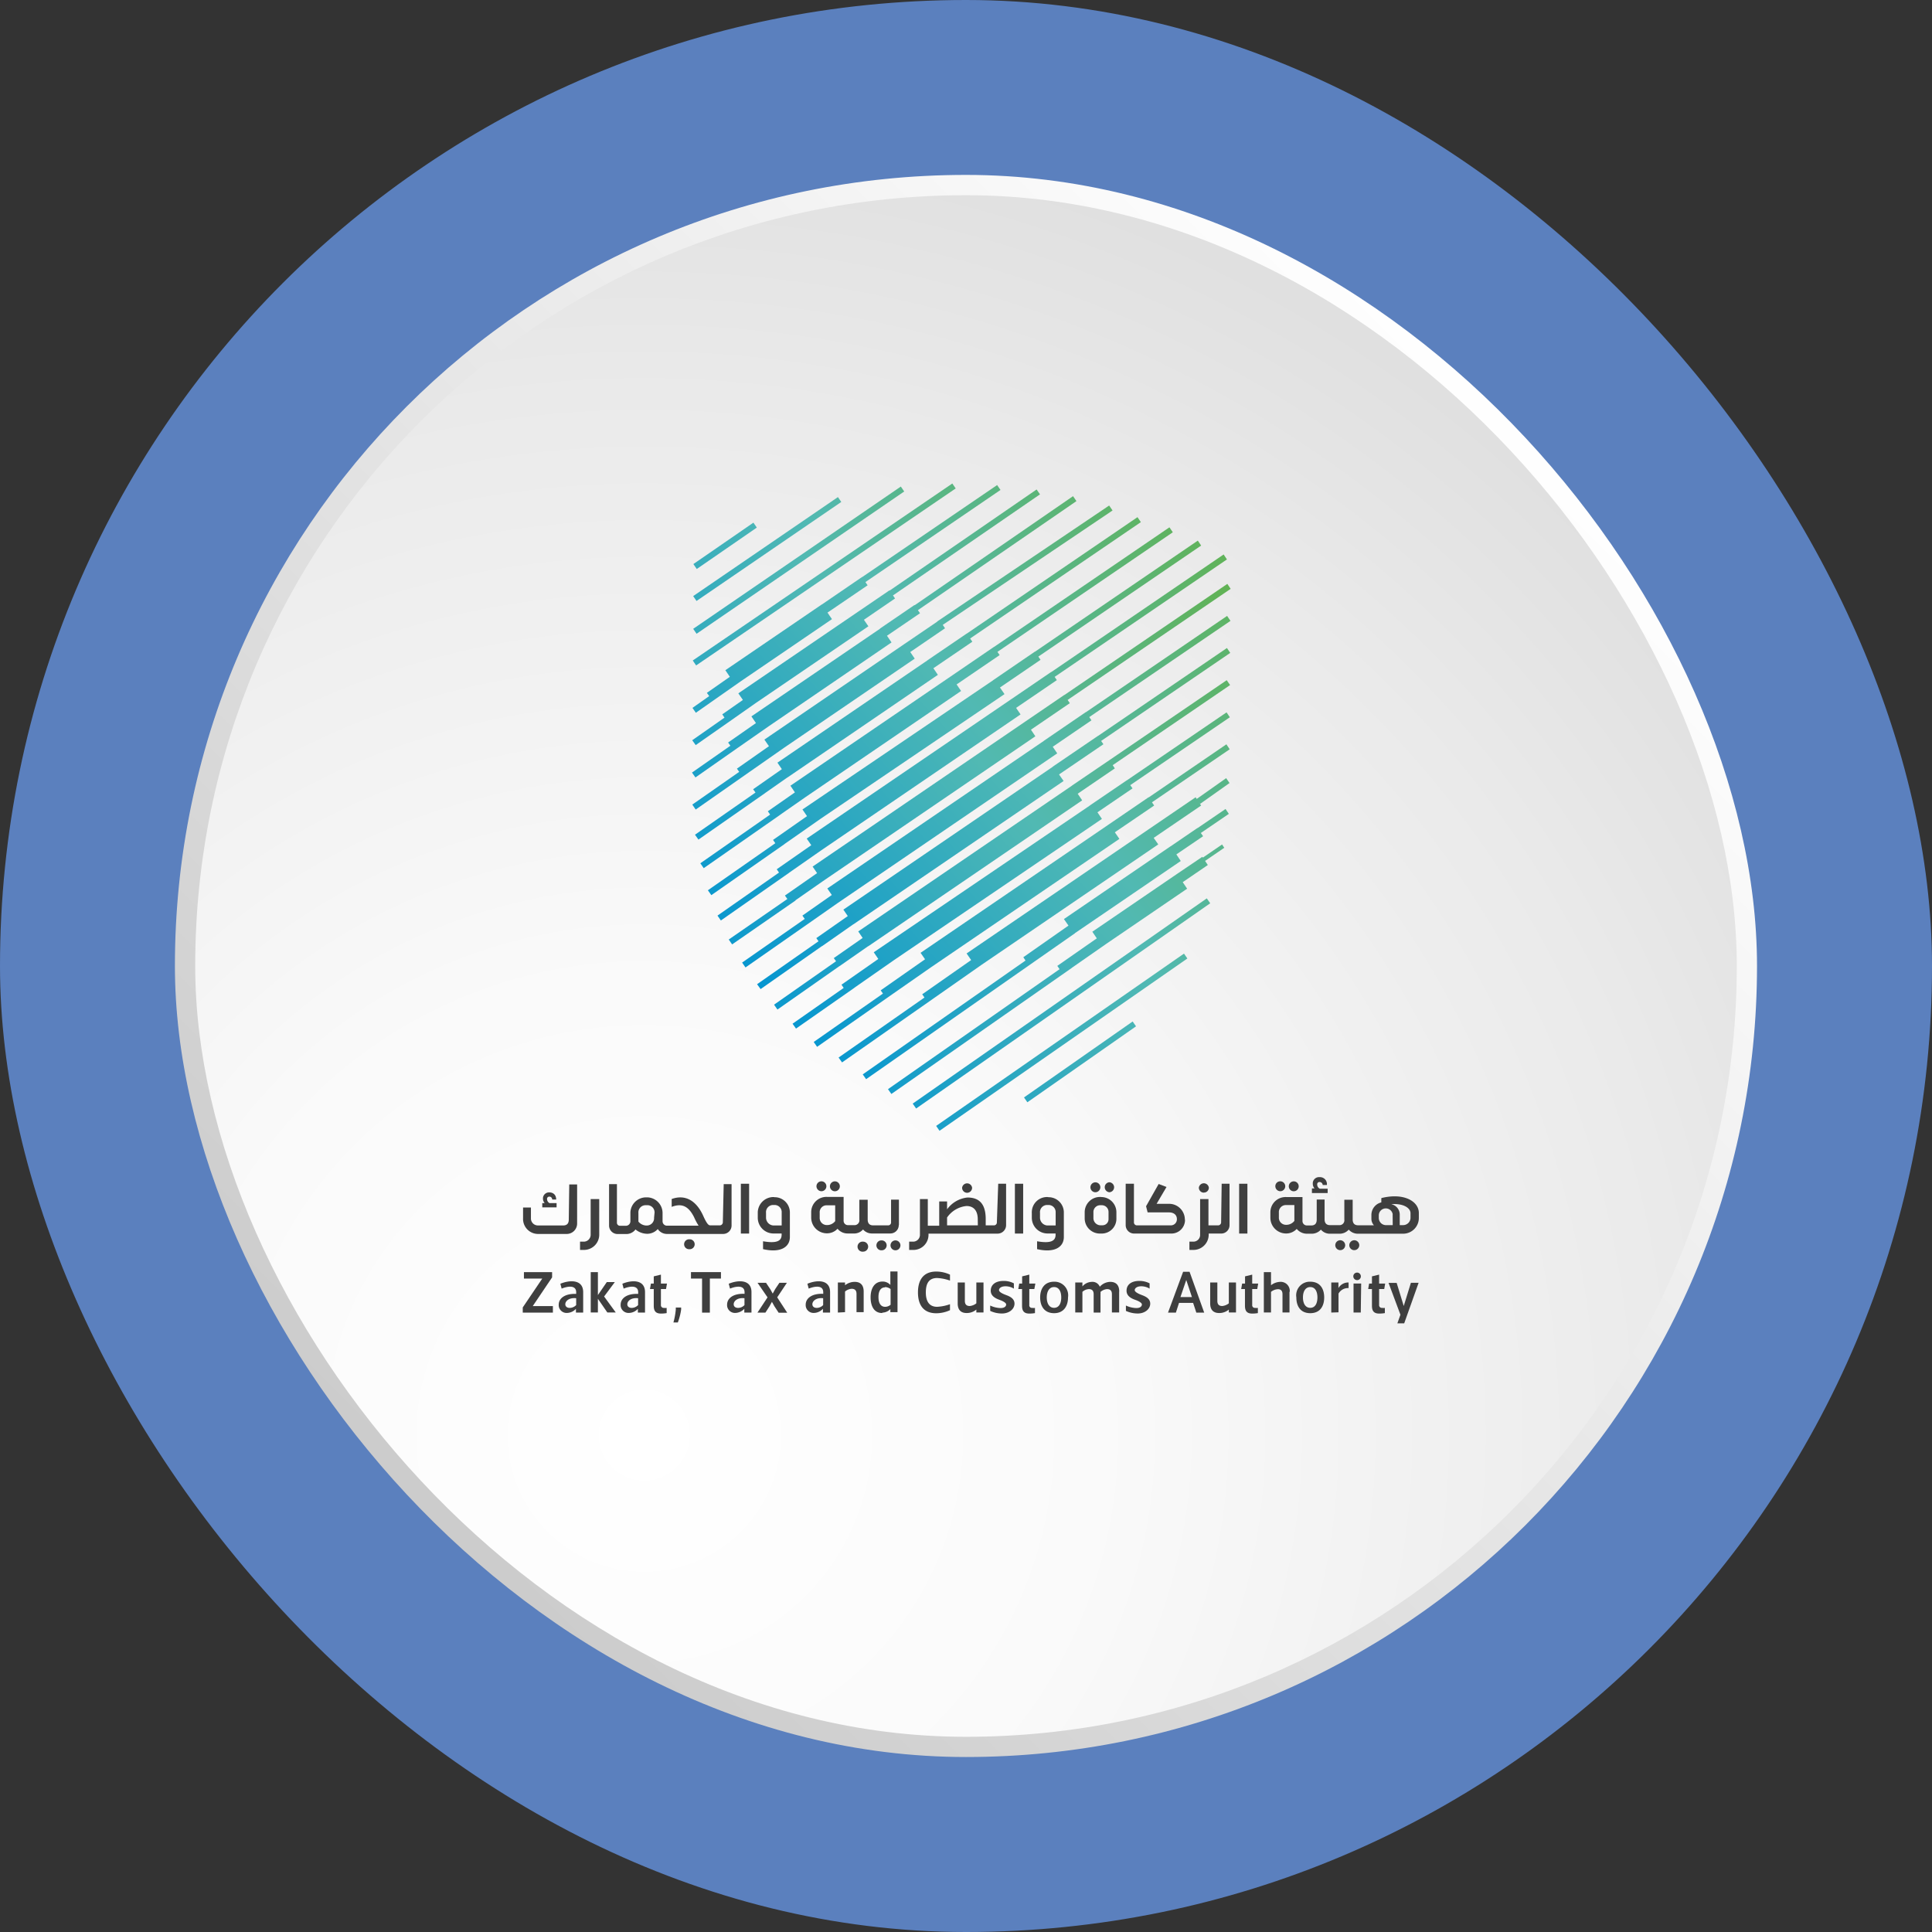 <svg xmlns="http://www.w3.org/2000/svg" xmlns:xlink="http://www.w3.org/1999/xlink" viewBox="0 0 245.55 245.55"><rect x="0" y="0" width="245.55" height="245.55" fill="#333333" stroke="none"/><defs><style>.cls-1{fill:none;}.cls-2{fill:#5b80be;}.cls-3{fill:url(#çÓ_È_Ó·_ÁÂ_ËÂÌÚ_11);}.cls-4{fill:url(#çÓ_È_Ó·_ÁÂ_ËÂÌÚ_12);}.cls-5{fill:#3f3f3f;}.cls-6{clip-path:url(#clip-path);}.cls-7{fill:url(#linear-gradient);}.cls-8{clip-path:url(#clip-path-2);}.cls-9{fill:url(#linear-gradient-2);}.cls-10{clip-path:url(#clip-path-3);}.cls-11{fill:url(#linear-gradient-3);}.cls-12{clip-path:url(#clip-path-4);}.cls-13{fill:url(#linear-gradient-4);}.cls-14{clip-path:url(#clip-path-5);}.cls-15{fill:url(#linear-gradient-5);}.cls-16{clip-path:url(#clip-path-6);}.cls-17{fill:url(#linear-gradient-6);}.cls-18{clip-path:url(#clip-path-7);}.cls-19{fill:url(#linear-gradient-7);}.cls-20{clip-path:url(#clip-path-8);}.cls-21{fill:url(#linear-gradient-8);}.cls-22{clip-path:url(#clip-path-9);}.cls-23{fill:url(#linear-gradient-9);}.cls-24{clip-path:url(#clip-path-10);}.cls-25{fill:url(#linear-gradient-10);}.cls-26{clip-path:url(#clip-path-11);}.cls-27{fill:url(#linear-gradient-11);}.cls-28{clip-path:url(#clip-path-12);}.cls-29{fill:url(#linear-gradient-12);}.cls-30{clip-path:url(#clip-path-13);}.cls-31{fill:url(#linear-gradient-13);}.cls-32{clip-path:url(#clip-path-14);}.cls-33{fill:url(#linear-gradient-14);}.cls-34{clip-path:url(#clip-path-15);}.cls-35{fill:url(#linear-gradient-15);}.cls-36{clip-path:url(#clip-path-16);}.cls-37{fill:url(#linear-gradient-16);}.cls-38{clip-path:url(#clip-path-17);}.cls-39{fill:url(#linear-gradient-17);}.cls-40{clip-path:url(#clip-path-18);}.cls-41{fill:url(#linear-gradient-18);}.cls-42{clip-path:url(#clip-path-19);}.cls-43{fill:url(#linear-gradient-19);}.cls-44{clip-path:url(#clip-path-20);}.cls-45{fill:url(#linear-gradient-20);}.cls-46{clip-path:url(#clip-path-21);}.cls-47{fill:url(#linear-gradient-21);}.cls-48{clip-path:url(#clip-path-22);}.cls-49{fill:url(#linear-gradient-22);}.cls-50{clip-path:url(#clip-path-23);}.cls-51{fill:url(#linear-gradient-23);}.cls-52{clip-path:url(#clip-path-24);}.cls-53{fill:url(#linear-gradient-24);}</style><linearGradient id="çÓ_È_Ó·_ÁÂ_ËÂÌÚ_11" x1="51.68" y1="193.87" x2="193.87" y2="51.68" gradientUnits="userSpaceOnUse"><stop offset="0" stop-color="#cbcbcb"/><stop offset="1" stop-color="#fff"/></linearGradient><radialGradient id="çÓ_È_Ó·_ÁÂ_ËÂÌÚ_12" cx="81.88" cy="182.39" r="186.82" gradientUnits="userSpaceOnUse"><stop offset="0" stop-color="#fff"/><stop offset="0.31" stop-color="#fafafa"/><stop offset="0.71" stop-color="#eaeaea"/><stop offset="1" stop-color="#dadada"/></radialGradient><clipPath id="clip-path"><rect class="cls-1" x="84.79" y="72.64" width="39.93" height="0.76" transform="translate(-22.93 71.7) rotate(-34.29)"/></clipPath><linearGradient id="linear-gradient" x1="-815.28" y1="-3517.33" x2="-814.39" y2="-3517.33" gradientTransform="matrix(-99.35, 0, 0, 99.35, -80853.57, 349522.6)" gradientUnits="userSpaceOnUse"><stop offset="0" stop-color="#62b24f"/><stop offset="0.46" stop-color="#51b9b3"/><stop offset="1" stop-color="#0093d2"/></linearGradient><clipPath id="clip-path-2"><rect class="cls-1" x="85.52" y="70.81" width="31.99" height="0.76" transform="translate(-22.47 69.85) rotate(-34.42)"/></clipPath><linearGradient id="linear-gradient-2" x1="-815.28" y1="-3517.32" x2="-814.39" y2="-3517.32" gradientTransform="matrix(-99.35, 0, 0, 99.35, -80855.42, 349520.34)" xlink:href="#linear-gradient"/><clipPath id="clip-path-3"><rect class="cls-1" x="86.37" y="69.42" width="22.29" height="0.75" transform="translate(-22.38 67.22) rotate(-34.37)"/></clipPath><linearGradient id="linear-gradient-3" x1="-815.28" y1="-3517.32" x2="-814.38" y2="-3517.32" gradientTransform="matrix(-99.35, 0, 0, 99.35, -80853.11, 349500.65)" xlink:href="#linear-gradient"/><clipPath id="clip-path-4"><rect class="cls-1" x="87.52" y="68.99" width="9.27" height="0.76" transform="translate(-23.09 64.58) rotate(-34.59)"/></clipPath><linearGradient id="linear-gradient-4" x1="-815.28" y1="-3517.31" x2="-814.38" y2="-3517.31" gradientTransform="matrix(-99.35, 0, 0, 99.35, -80854.74, 349499.8)" xlink:href="#linear-gradient"/><clipPath id="clip-path-5"><polygon class="cls-1" points="138.01 90.52 138 90.51 132.66 94.16 132.66 94.17 105.15 112.92 105.72 113.75 101.98 116.37 102.28 116.79 94.32 122.34 94.75 122.96 103.53 116.83 106.43 114.8 134.37 95.75 133.8 94.91 138.72 91.55 138.44 91.14 156.39 78.91 155.96 78.28 138.01 90.52"/></clipPath><linearGradient id="linear-gradient-5" x1="-815.28" y1="-3517.37" x2="-814.38" y2="-3517.37" gradientTransform="matrix(-99.35, 0, 0, 99.35, -80825.61, 349536.56)" xlink:href="#linear-gradient"/><clipPath id="clip-path-6"><polygon class="cls-1" points="139.53 93.55 139.53 93.54 133.8 97.44 133.81 97.45 107.19 115.61 107.75 116.43 103.75 119.23 104.03 119.63 96.22 125.09 96.67 125.71 104.46 120.25 104.47 120.26 108.46 117.47 108.46 117.48 135.18 99.26 134.6 98.43 140.24 94.59 139.95 94.17 156.36 82.98 155.94 82.36 139.53 93.55"/></clipPath><linearGradient id="linear-gradient-6" x1="-815.28" y1="-3517.38" x2="-814.39" y2="-3517.38" gradientTransform="matrix(-99.36, 0, 0, 99.36, -80831.1, 349574.08)" xlink:href="#linear-gradient"/><clipPath id="clip-path-7"><polygon class="cls-1" points="140.99 96.62 140.99 96.62 136.25 99.84 136.25 99.85 109.08 118.38 109.64 119.21 105.97 121.77 106.26 122.17 98.38 127.69 98.81 128.31 106.69 122.79 106.69 122.8 110.35 120.25 110.36 120.26 137.54 101.72 136.97 100.88 141.69 97.66 141.42 97.25 156.34 87.07 155.91 86.45 140.99 96.62"/></clipPath><linearGradient id="linear-gradient-7" x1="-815.28" y1="-3517.38" x2="-814.39" y2="-3517.38" gradientTransform="matrix(-99.35, 0, 0, 99.35, -80825.18, 349561.86)" xlink:href="#linear-gradient"/><clipPath id="clip-path-8"><polygon class="cls-1" points="143.23 99.17 143.23 99.16 138.53 102.36 138.53 102.37 111.05 121.03 111.63 121.88 106.95 125.15 107.23 125.56 100.73 130.11 101.17 130.73 108.6 125.54 108.6 125.53 113.59 122.05 140.05 104.08 139.48 103.24 143.94 100.2 143.65 99.79 156.31 91.16 155.89 90.54 143.23 99.17"/></clipPath><linearGradient id="linear-gradient-8" x1="-815.28" y1="-3517.38" x2="-814.38" y2="-3517.38" gradientTransform="matrix(-99.35, 0, 0, 99.35, -80818.34, 349547.69)" xlink:href="#linear-gradient"/><clipPath id="clip-path-9"><polygon class="cls-1" points="145.99 101.35 145.98 101.33 140.84 104.84 140.84 104.84 117 121.1 117.57 121.92 111.93 125.87 112.22 126.28 103.42 132.43 103.85 133.05 113.43 126.35 118.28 122.97 118.28 122.97 142.27 106.62 141.69 105.78 146.69 102.38 146.41 101.97 156.29 95.23 155.87 94.6 145.99 101.35"/></clipPath><linearGradient id="linear-gradient-9" x1="-815.28" y1="-3517.38" x2="-814.38" y2="-3517.38" gradientTransform="matrix(-99.35, 0, 0, 99.35, -80815.9, 349551.28)" xlink:href="#linear-gradient"/><clipPath id="clip-path-10"><polygon class="cls-1" points="152.1 101.54 151.96 101.33 145.93 105.44 122.85 121.18 123.43 122.02 117.21 126.37 117.5 126.78 106.58 134.41 107.02 135.03 118.7 126.86 124.7 122.66 147.21 107.32 146.63 106.49 152.66 102.38 152.31 101.86 152.53 102.17 156.27 99.52 155.84 98.9 152.1 101.54"/></clipPath><linearGradient id="linear-gradient-10" x1="-815.28" y1="-3517.39" x2="-814.38" y2="-3517.39" gradientTransform="matrix(-99.35, 0, 0, 99.35, -80813.36, 349554.84)" xlink:href="#linear-gradient"/><clipPath id="clip-path-11"><polygon class="cls-1" points="152.2 105.25 152.2 105.23 148.8 107.55 148.79 107.55 135.22 116.81 135.8 117.64 130.06 121.66 130.34 122.08 109.65 136.55 110.08 137.16 131.59 122.13 136.63 118.61 136.62 118.6 150.07 109.43 149.51 108.59 152.91 106.28 152.62 105.87 156.18 103.44 155.76 102.82 152.2 105.25"/></clipPath><linearGradient id="linear-gradient-11" x1="-815.28" y1="-3517.39" x2="-814.38" y2="-3517.39" gradientTransform="matrix(-99.35, 0, 0, 99.35, -80810.98, 349558.26)" xlink:href="#linear-gradient"/><clipPath id="clip-path-12"><polygon class="cls-1" points="152.88 109 152.81 108.9 149.6 111.07 149.6 111.07 138.83 118.42 139.4 119.26 134.38 122.76 134.67 123.18 112.86 138.43 113.29 139.04 136.22 123.02 136.22 123.01 140.63 119.94 150.88 112.95 150.32 112.12 153.51 109.94 153.16 109.42 155.6 107.75 155.32 107.33 152.88 109"/></clipPath><linearGradient id="linear-gradient-12" x1="-815.28" y1="-3517.4" x2="-814.38" y2="-3517.4" gradientTransform="matrix(-99.35, 0, 0, 99.35, -80812.19, 349577.68)" xlink:href="#linear-gradient"/><clipPath id="clip-path-13"><polygon class="cls-1" points="109.57 73.35 109.56 73.34 104.47 76.82 104.47 76.81 92.19 85.18 92.76 86.02 89.84 88.06 90.14 88.47 88.01 89.97 88.44 90.59 91.08 88.74 94.15 86.59 105.74 78.69 105.17 77.86 110.27 74.39 109.99 73.98 127.16 62.27 126.73 61.65 109.57 73.35"/></clipPath><linearGradient id="linear-gradient-13" x1="-815.28" y1="-3517.33" x2="-814.38" y2="-3517.33" gradientTransform="matrix(-99.35, 0, 0, 99.35, -80846.48, 349508.33)" xlink:href="#linear-gradient"/><clipPath id="clip-path-14"><polygon class="cls-1" points="113.07 75.06 113.05 75.03 109.1 77.72 93.84 88.12 94.42 88.96 91.8 90.79 92.08 91.21 87.98 94.08 88.42 94.7 93.01 91.49 93.01 91.49 96.03 89.37 110.37 79.6 109.8 78.77 113.76 76.06 113.49 75.68 132.18 62.83 131.75 62.21 113.07 75.06"/></clipPath><linearGradient id="linear-gradient-14" x1="-815.28" y1="-3517.34" x2="-814.38" y2="-3517.34" gradientTransform="matrix(-99.35, 0, 0, 99.35, -80844.22, 349511.14)" xlink:href="#linear-gradient"/><clipPath id="clip-path-15"><polygon class="cls-1" points="116.24 76.93 116.22 76.9 111.84 79.89 111.86 79.9 95.5 91.05 96.08 91.9 92.54 94.37 92.83 94.78 87.95 98.19 88.39 98.81 93.69 95.1 97.71 92.3 113.31 81.65 112.73 80.8 116.93 77.94 116.66 77.55 136.81 63.69 136.38 63.06 116.24 76.93"/></clipPath><linearGradient id="linear-gradient-15" x1="-815.28" y1="-3517.34" x2="-814.38" y2="-3517.34" gradientTransform="matrix(-99.35, 0, 0, 99.35, -80842.03, 349514.02)" xlink:href="#linear-gradient"/><clipPath id="clip-path-16"><polygon class="cls-1" points="119.11 78.99 119.12 79.01 114.96 81.84 97.15 94 97.73 94.84 93.66 97.69 93.95 98.1 87.99 102.26 88.42 102.89 95.3 98.08 99.68 95.02 116.26 83.71 115.69 82.87 120.11 79.85 119.82 79.42 141.4 64.88 140.97 64.25 119.11 78.99"/></clipPath><linearGradient id="linear-gradient-16" x1="-815.28" y1="-3517.35" x2="-814.38" y2="-3517.35" gradientTransform="matrix(-99.35, 0, 0, 99.35, -80839.62, 349517.06)" xlink:href="#linear-gradient"/><clipPath id="clip-path-17"><polygon class="cls-1" points="122.87 80.53 122.87 80.52 117.89 83.91 117.89 83.92 98.81 96.93 99.37 97.76 95.72 100.31 96.02 100.73 88.33 106.09 88.77 106.71 97.27 100.78 97.26 100.78 100.09 98.8 100.09 98.81 119.2 85.77 118.63 84.93 123.58 81.56 123.3 81.15 145 66.36 144.57 65.73 122.87 80.53"/></clipPath><linearGradient id="linear-gradient-17" x1="-815.28" y1="-3517.35" x2="-814.38" y2="-3517.35" gradientTransform="matrix(-99.35, 0, 0, 99.35, -80837.54, 349520.11)" xlink:href="#linear-gradient"/><clipPath id="clip-path-18"><polygon class="cls-1" points="126.34 82.22 126.34 82.21 120.54 86.17 120.54 86.17 100.46 99.86 101.03 100.71 97.59 103.11 97.88 103.53 89.01 109.72 89.44 110.34 99.17 103.55 99.16 103.55 102.39 101.3 122.15 87.82 121.58 86.99 127.05 83.26 126.77 82.85 149.06 67.65 148.63 67.02 126.34 82.22"/></clipPath><linearGradient id="linear-gradient-18" x1="-815.28" y1="-3517.35" x2="-814.38" y2="-3517.35" gradientTransform="matrix(-99.35, 0, 0, 99.35, -80835.26, 349523)" xlink:href="#linear-gradient"/><clipPath id="clip-path-19"><polygon class="cls-1" points="131.54 82.83 131.53 82.82 126.22 86.45 126.22 86.46 101.99 102.88 102.57 103.73 98.25 106.75 98.54 107.17 89.97 113.15 90.41 113.77 99.71 107.28 99.71 107.27 104.33 104.04 127.67 88.22 127.09 87.38 132.25 83.86 131.97 83.45 152.66 69.34 152.24 68.71 131.54 82.83"/></clipPath><linearGradient id="linear-gradient-19" x1="-815.28" y1="-3517.36" x2="-814.38" y2="-3517.36" gradientTransform="matrix(-99.35, 0, 0, 99.35, -80832.9, 349525.99)" xlink:href="#linear-gradient"/><clipPath id="clip-path-20"><polygon class="cls-1" points="133.62 85.41 133.61 85.4 128.43 88.93 128.43 88.93 102.53 106.58 103.11 107.42 98.72 110.48 99.01 110.9 91.19 116.37 91.62 116.99 100.29 110.93 100.28 110.93 104.38 108.07 129.71 90.8 129.14 89.97 134.32 86.44 134.04 86.03 155.94 71.1 155.52 70.47 133.62 85.41"/></clipPath><linearGradient id="linear-gradient-20" x1="-815.28" y1="-3517.36" x2="-814.38" y2="-3517.36" gradientTransform="matrix(-99.35, 0, 0, 99.35, -80830.69, 349528.88)" xlink:href="#linear-gradient"/><clipPath id="clip-path-21"><polygon class="cls-1" points="135.27 88.34 135.26 88.33 130.32 91.7 103.28 110.14 103.85 110.97 99.76 113.82 100.07 114.26 92.62 119.41 93.05 120.03 101.11 114.45 101.09 114.43 104.56 112.01 104.56 112.01 131.59 93.58 131.03 92.74 135.97 89.37 135.69 88.96 156.41 74.84 155.99 74.21 135.27 88.34"/></clipPath><linearGradient id="linear-gradient-21" x1="-815.28" y1="-3517.37" x2="-814.39" y2="-3517.37" gradientTransform="matrix(-99.35, 0, 0, 99.35, -80832.6, 349550.43)" xlink:href="#linear-gradient"/><clipPath id="clip-path-22"><rect class="cls-1" x="112.12" y="127.15" width="45.58" height="0.76" transform="translate(-48.71 100.16) rotate(-34.91)"/></clipPath><linearGradient id="linear-gradient-22" x1="-815.21" y1="-3517.38" x2="-814.32" y2="-3517.38" gradientTransform="matrix(-99.21, 0, 0, 99.21, -80689.63, 349092.89)" xlink:href="#linear-gradient"/><clipPath id="clip-path-23"><polygon class="cls-1" points="118.98 143.1 119.41 143.72 150.91 121.82 150.48 121.2 118.98 143.1"/></clipPath><linearGradient id="linear-gradient-23" x1="-815.31" y1="-3517.32" x2="-814.42" y2="-3517.32" gradientTransform="matrix(-99.21, 0, 0, 99.21, -80697.02, 349091.39)" xlink:href="#linear-gradient"/><clipPath id="clip-path-24"><rect class="cls-1" x="128.84" y="134.59" width="16.85" height="0.75" transform="translate(-52.56 102.97) rotate(-34.95)"/></clipPath><linearGradient id="linear-gradient-24" x1="-815.31" y1="-3517.32" x2="-814.42" y2="-3517.32" gradientTransform="matrix(-99.21, 0, 0, 99.21, -80695.37, 349094.25)" xlink:href="#linear-gradient"/></defs><g id="Layer_2" data-name="Layer 2"><g id="Layer_1-2" data-name="Layer 1"><rect class="cls-2" width="245.55" height="245.55" rx="122.77"/><rect class="cls-3" x="22.23" y="22.23" width="201.08" height="201.08" rx="100.54"/><rect class="cls-4" x="24.81" y="24.81" width="195.93" height="195.93" rx="97.96"/><path class="cls-5" d="M70.74,152.91h-.9a.59.59,0,0,1-.31-.5.28.28,0,0,1,.24-.32h.06c.19,0,.33.13.36.37h.5c0-.6-.38-.91-.87-.91a.77.77,0,0,0-.81.7v.1a.82.82,0,0,0,.22.56h-.31v.54h1.82Z"/><path class="cls-5" d="M72.29,155c0,.41-.16.75-.7.75H68.4a.89.89,0,0,1-.92-.83v-1.45h-1v1.36a1.91,1.91,0,0,0,1.85,2H72a1.32,1.32,0,0,0,1.35-1.29v-5h-1Z"/><path class="cls-5" d="M75.07,156.89a.88.88,0,0,1-.84.92h-.51v1.05h.44a1.94,1.94,0,0,0,2-1.88V152.4H75.07Z"/><path class="cls-5" d="M87.62,157.51a.63.63,0,0,0-.08,1.26h.08a.63.63,0,0,0,.08-1.26h-.08"/><path class="cls-5" d="M91.87,155.33a.4.4,0,0,1-.36.41H90.29c-.19,0-.4-.06-.92-1.23-.91-2-2.35-2.72-4-2.12v1c1.37-.53,2.18,0,2.84,1.3a7.59,7.59,0,0,0,.58,1.09h-4a.56.56,0,0,1-.58-.54v-1.06a2,2,0,0,0-1.91-2h-.18a2,2,0,0,0-2,1.91v1.11a.57.57,0,0,1-.53.59h-.8a.38.38,0,0,1-.38-.38v-4.91h-1v5.25a1.08,1.08,0,0,0,1.06,1.09h1.11a1.45,1.45,0,0,0,1.19-.58,2.37,2.37,0,0,0,1.52.55,1.81,1.81,0,0,0,1.31-.6,1.41,1.41,0,0,0,1.22.62h7.07a1.07,1.07,0,0,0,1.09-1.05v-5.28h-1Zm-8.74-.57a.93.93,0,0,1-.9,1,1.35,1.35,0,0,1-1.09-.5v-1.08a.91.91,0,0,1,.85-1h.2a.91.91,0,0,1,1,.86.17.17,0,0,1,0,.1Z"/><rect class="cls-5" x="94.16" y="150.45" width="1.05" height="6.33"/><path class="cls-5" d="M98.41,152.14h-.1a2,2,0,0,0-2,1.9v.73a2,2,0,0,0,1.93,2h1.1v.17c0,.74-.55,1.14-2.36.82v1c2.22.52,3.41-.26,3.41-1.54v-3.06a1.94,1.94,0,0,0-1.89-2h-.09m.93,3.59H98.25a1,1,0,0,1-.89-.95v-.65a.91.91,0,0,1,.85-1h.2a.9.9,0,0,1,.94.86v1.7Z"/><path class="cls-5" d="M104.41,151.4a.63.63,0,1,0-.64-.64.64.64,0,0,0,.63.64Z"/><path class="cls-5" d="M106.19,151.4a.63.63,0,0,0,0-1.25.63.63,0,1,0,0,1.25"/><path class="cls-5" d="M109.71,157.81a.64.64,0,1,0,0,1.27.64.64,0,0,0,.63-.64h0a.64.64,0,0,0-.63-.63"/><path class="cls-5" d="M113.84,157.65a.63.63,0,1,0,.6.59.64.64,0,0,0-.6-.59"/><path class="cls-5" d="M114.25,155.69v-3.22h-1v2.86a.37.37,0,0,1-.36.41h-1.91c-.53,0-.7-.33-.7-.74v-2.52h-1.06V155a.62.62,0,0,1-.69.71h-.72a.55.55,0,0,1-.59-.53.06.06,0,0,1,0-.06v-3H105.1a1.94,1.94,0,0,0-2,1.9v.73a2,2,0,0,0,1.93,2,1.84,1.84,0,0,0,1.42-.58,1.64,1.64,0,0,0,1.3.6h.72a1.5,1.5,0,0,0,1.22-.51,1.48,1.48,0,0,0,1.09.51h2.36a1.07,1.07,0,0,0,1.09-1.06Zm-8.1-.49a1.3,1.3,0,0,1-1.08.5.9.9,0,0,1-.89-.94h0v-.62a.88.88,0,0,1,.83-.95h1.14Z"/><path class="cls-5" d="M112.06,157.65a.63.63,0,1,0-.08,1.26h.08a.63.63,0,0,0,0-1.26"/><path class="cls-5" d="M122.92,151.6a.64.64,0,0,0,.63-.64.64.64,0,0,0-1.27,0,.64.64,0,0,0,.64.64"/><path class="cls-5" d="M126.7,155.33a.38.38,0,0,1-.35.41h-1.07v-.8c0-1.87-.77-2.74-2.32-2.74a3.66,3.66,0,0,0-2.59,1.5v-1h-1v3.08h-1.45V152.4h-1v4.49a.87.87,0,0,1-.83.92h-.54v1.05h.46a1.92,1.92,0,0,0,2-1.88v-.19h8.78a1.08,1.08,0,0,0,1.08-1.08v-5.26h-1Zm-2.42.41h-3.91v-1a3.39,3.39,0,0,1,2.47-1.46c.82,0,1.43.49,1.43,1.7Z"/><rect class="cls-5" x="128.99" y="150.45" width="1.05" height="6.33"/><path class="cls-5" d="M133.24,152.14h-.1a1.93,1.93,0,0,0-2,1.9.14.14,0,0,0,0,.09v.64a2,2,0,0,0,1.93,2h1.09v.17c0,.74-.55,1.14-2.35.82v1c2.21.52,3.4-.26,3.4-1.54v-3.06a1.94,1.94,0,0,0-1.89-2h-.09m.93,3.59h-1.09a1,1,0,0,1-.89-.95v-.65a.91.91,0,0,1,.85-1h.2a.9.9,0,0,1,.94.86v1.7Z"/><path class="cls-5" d="M141,151.53a.64.64,0,0,0,.6-.67.65.65,0,0,0-.6-.6.63.63,0,0,0-.59.67.64.64,0,0,0,.59.6"/><path class="cls-5" d="M139.22,151.53a.64.64,0,0,0,.63-.64.63.63,0,1,0-.64.64Z"/><path class="cls-5" d="M140,152.13h-.14a1.94,1.94,0,0,0-2,1.94v.77a1.93,1.93,0,0,0,1.91,1.94h.26a1.87,1.87,0,0,0,1.86-1.87h0v-.83a1.93,1.93,0,0,0-1.93-1.94Zm.89,2.82a.77.77,0,0,1-.76.78h-.27a.91.91,0,0,1-.89-.9v-.76a.86.86,0,0,1,.84-.89,0,0,0,0,1,.05,0H140a.85.85,0,0,1,.89.83V155Z"/><path class="cls-5" d="M153,151.57a.62.62,0,0,0,.64-.62.64.64,0,0,0-1.27,0h0a.63.63,0,0,0,.63.63"/><path class="cls-5" d="M155.2,155.33a.39.39,0,0,1-.36.41h-1.25V152.4h-1.06v4.49a.86.86,0,0,1-.82.92h-.54v1.05h.45a1.94,1.94,0,0,0,2-1.88v-.2h1.57a1.06,1.06,0,0,0,1.08-1.05v-5.28h-1Z"/><rect class="cls-5" x="157.49" y="150.45" width="1.05" height="6.33"/><path class="cls-5" d="M162.72,151.4a.63.63,0,1,0,0-1.26.62.62,0,0,0-.63.62.64.64,0,0,0,.63.64Z"/><path class="cls-5" d="M164.51,151.4a.63.63,0,0,0,0-1.25.63.63,0,1,0,0,1.25"/><path class="cls-5" d="M168.74,151.08h-1a.6.6,0,0,1-.33-.52.29.29,0,0,1,.25-.33h.06a.4.4,0,0,1,.39.38h.53a.88.88,0,0,0-.92-1,.8.8,0,0,0-.87.72v.13a.89.89,0,0,0,.22.58h-.33v.59h2Z"/><path class="cls-5" d="M170.34,157.63a.63.63,0,1,0,.63.63h0a.64.64,0,0,0-.63-.63"/><path class="cls-5" d="M172.13,157.63a.64.64,0,0,0-.64.63.63.63,0,0,0,.63.63.64.64,0,0,0,.64-.63h0a.64.64,0,0,0-.63-.63"/><path class="cls-5" d="M175.56,152.29v.53a1.64,1.64,0,0,0-1.26,1.59v.48a1.24,1.24,0,0,0,.32.84h-2c-.53,0-.7-.33-.7-.74v-2.51h-1.06V155a.62.62,0,0,1-.69.71h-1.12c-.53,0-.7-.33-.7-.74v-2.51h-1V155c0,.41-.15.75-.69.75h-.53a.56.56,0,0,1-.59-.53v-3.08h-2.08a1.94,1.94,0,0,0-2,1.9v.73a2,2,0,0,0,1.94,2,1.83,1.83,0,0,0,1.41-.58,1.68,1.68,0,0,0,1.3.61h.54a1.56,1.56,0,0,0,1.23-.52,1.49,1.49,0,0,0,1.07.52h1.25a1.54,1.54,0,0,0,1.22-.52,1.53,1.53,0,0,0,1.09.52h5.82a2,2,0,0,0,2-2h0v-.63c0-1.49-1.9-2.6-4.72-1.91m-11.1,2.91a1.3,1.3,0,0,1-1.08.5.9.9,0,0,1-.89-.94h0v-.62a.89.89,0,0,1,.83-.95h1.14Zm12.5.54h-.91a.92.92,0,0,1-.86-.88v-.4a.89.89,0,0,1,1.76-.14.66.66,0,0,1,0,.14Zm1.33,0h-.44v-1.26a1.35,1.35,0,0,0-1.07-1.4c1.38-.13,2.41.4,2.44,1.12v.6a.94.94,0,0,1-.93.94"/><path class="cls-5" d="M150.61,155.05a1.73,1.73,0,0,1-1.73,1.73h-4.72a1.07,1.07,0,0,1-1.09-1.05v-5.28h1.05v4.88a.38.38,0,0,0,.35.41h4.35a.77.77,0,0,0,.76-.79v0c0-.57-.43-.86-1-.86h-2.72l-.2-.78,1.6-2.83,1,.38L147,153h1.59a2,2,0,0,1,2,2Z"/><polygon class="cls-5" points="70.27 166 70.27 166.83 66.44 166.83 66.44 166.17 68.92 162.5 66.59 162.5 66.59 161.68 70.17 161.68 70.17 162.35 67.71 166 70.27 166"/><path class="cls-5" d="M71.38,163.77l-.16-.61c1.23-.51,2.9-.55,2.9,1.07v2.59H73.2v-.47a1.6,1.6,0,0,1-1.19.52,1,1,0,0,1-1-.92v-.12c0-.85.84-1.44,2.22-1.38v-.21c0-.9-1-.8-1.83-.47m.45,2c0,.3.25.46.56.46a1.17,1.17,0,0,0,.82-.36V165c-.94-.1-1.38.39-1.38.76"/><path class="cls-5" d="M79.26,163.77l-.16-.61c1.22-.51,2.88-.55,2.88,1.07v2.59h-.91v-.47a1.58,1.58,0,0,1-1.19.52,1,1,0,0,1-1-.92v-.12c0-.85.84-1.44,2.23-1.38v-.21c0-.9-1-.8-1.83-.47m.45,2c0,.3.25.46.55.46a1.15,1.15,0,0,0,.82-.36V165c-.94-.1-1.37.39-1.37.76"/><path class="cls-5" d="M84,165.85a.35.35,0,0,0,.31.38h.08a1.32,1.32,0,0,0,.34,0v.66a4.37,4.37,0,0,1-.72.06c-.7,0-.92-.36-.92-1v-2.12h-.48l.12-.69h.36v-.92L84,162v1.14h.77l-.12.69H84Z"/><path class="cls-5" d="M86.14,168.08h-.55a9.16,9.16,0,0,0,.3-1.63l0-.27h.68l0,.26a7.75,7.75,0,0,1-.42,1.64"/><polygon class="cls-5" points="90.22 162.5 90.22 166.83 89.23 166.83 89.23 162.5 87.82 162.5 87.82 161.68 91.63 161.68 91.63 162.5 90.22 162.5"/><path class="cls-5" d="M92.78,163.77l-.16-.61c1.22-.51,2.89-.55,2.89,1.06v2.6H94.6v-.48a1.61,1.61,0,0,1-1.19.53,1,1,0,0,1-1-.93v-.11c0-.86.83-1.45,2.22-1.39v-.2c0-.9-1-.8-1.83-.47m.45,2c0,.3.24.46.56.46a1.13,1.13,0,0,0,.81-.36V165c-.94-.1-1.37.39-1.37.76"/><polygon class="cls-5" points="97.36 163.04 97.9 163.85 98.21 164.41 98.53 163.83 99.06 163.04 100.01 163.04 98.78 164.89 100.05 166.84 98.96 166.84 98.43 166.03 98.11 165.46 97.79 166.04 97.28 166.83 96.27 166.83 97.55 164.89 96.28 163.04 97.36 163.04"/><path class="cls-5" d="M102.78,163.77l-.16-.61c1.22-.51,2.88-.55,2.88,1.06v2.6h-.91v-.48a1.59,1.59,0,0,1-1.19.53,1,1,0,0,1-1-.93v-.11c0-.86.84-1.45,2.23-1.39v-.2c0-.9-1-.8-1.83-.47m.45,2c0,.3.24.46.56.46a1.15,1.15,0,0,0,.81-.36V165c-.93-.1-1.37.39-1.37.76"/><path class="cls-5" d="M106.49,166.82V163h.91v.35a2,2,0,0,1,1.23-.43c.76,0,1.14.44,1.14,1.23v2.62h-.91v-2.32c0-.42-.19-.65-.62-.65a1.44,1.44,0,0,0-.84.35v2.62Z"/><path class="cls-5" d="M112.11,166.88c-1,0-1.46-.85-1.46-2s.51-2,1.51-2a1.31,1.31,0,0,1,1,.43v-1.71h.91v5.17h-.91v-.39a1.44,1.44,0,0,1-1,.45m.33-3.21c-.54,0-.84.44-.84,1.23s.3,1.24.84,1.24a1.06,1.06,0,0,0,.7-.26v-2a1.27,1.27,0,0,0-.7-.25"/><path class="cls-5" d="M119,166.91c-1.65,0-2.33-1.08-2.33-2.65s.68-2.65,2.33-2.65a4.17,4.17,0,0,1,1.74.39v.76a5.69,5.69,0,0,0-1.63-.33c-1,0-1.44.62-1.44,1.83s.49,1.83,1.44,1.83a5.69,5.69,0,0,0,1.63-.33v.76a4.21,4.21,0,0,1-1.74.39"/><path class="cls-5" d="M125,163v3.81h-.91v-.37a1.88,1.88,0,0,1-1.24.44c-.76,0-1.13-.44-1.13-1.22V163h.91v2.34c0,.42.19.65.62.65a1.6,1.6,0,0,0,.84-.34V163Z"/><path class="cls-5" d="M125.85,166.61v-.68a3.32,3.32,0,0,0,1.31.32c.57,0,.72-.27.72-.46s-.37-.41-.78-.56-1.18-.43-1.18-1.18.58-1.25,1.65-1.25a2.76,2.76,0,0,1,1.29.31v.67a2.06,2.06,0,0,0-1.05-.3c-.6,0-.84.27-.84.49s.4.44.86.61,1.11.43,1.11,1.11-.67,1.25-1.59,1.25a3.53,3.53,0,0,1-1.5-.33"/><path class="cls-5" d="M130.82,165.85a.33.33,0,0,0,.3.38h.08a1.27,1.27,0,0,0,.34,0v.66a4.25,4.25,0,0,1-.71.06c-.71,0-.93-.36-.93-1v-2.12h-.48l.12-.69h.37v-.92l.91-.22v1.14h.77l-.13.69h-.64Z"/><path class="cls-5" d="M132.2,164.9c0-1.11.55-2,1.77-2a1.73,1.73,0,0,1,1.77,2c0,1.12-.56,2-1.77,2s-1.77-.86-1.77-2m.84,0c0,.74.3,1.32.93,1.32s.91-.58.91-1.32-.28-1.32-.91-1.32-.93.58-.93,1.32"/><path class="cls-5" d="M142.24,164.19v2.62h-.92v-2.32c0-.42-.19-.65-.62-.65a1.42,1.42,0,0,0-.83.36,1.37,1.37,0,0,1,0,.29v2.33H139v-2.33c0-.42-.19-.65-.61-.65a1.32,1.32,0,0,0-.82.35v2.62h-.91V163h.91v.5a1.62,1.62,0,0,1,1.21-.58,1,1,0,0,1,1,.62,1.83,1.83,0,0,1,1.32-.62c.77,0,1.15.44,1.15,1.23"/><path class="cls-5" d="M143.1,166.61v-.68a3.37,3.37,0,0,0,1.32.32c.56,0,.71-.27.71-.46s-.36-.41-.78-.56-1.17-.43-1.17-1.18.57-1.25,1.64-1.25a2.76,2.76,0,0,1,1.29.31v.67a2.06,2.06,0,0,0-1.05-.3c-.59,0-.84.27-.84.49s.41.44.86.61,1.11.43,1.11,1.11-.67,1.25-1.59,1.25a3.59,3.59,0,0,1-1.5-.33"/><path class="cls-5" d="M149.85,165.59l-.4,1.24h-1l1.92-5.19h.82l1.86,5.19h-1l-.41-1.24Zm.18-.74h1.46l-.72-2.17Z"/><path class="cls-5" d="M157.09,163v3.81h-.91v-.37a1.86,1.86,0,0,1-1.23.44c-.77,0-1.14-.44-1.14-1.22V163h.91v2.34c0,.42.19.65.62.65a1.6,1.6,0,0,0,.84-.34V163Z"/><path class="cls-5" d="M159.15,165.85a.34.34,0,0,0,.3.38h.08a1.32,1.32,0,0,0,.34,0v.66a4.37,4.37,0,0,1-.72.06c-.7,0-.92-.36-.92-1v-2.12h-.48l.12-.69h.37v-.92l.91-.22v1.14h.76l-.12.69h-.64Z"/><path class="cls-5" d="M163.89,164.19v2.62H163v-2.32c0-.42-.19-.63-.56-.64a1.52,1.52,0,0,0-.9.34v2.62h-.91v-5.13h.91v1.67a2,2,0,0,1,1.15-.43,1.15,1.15,0,0,1,1.23,1.27"/><path class="cls-5" d="M164.76,164.9a1.73,1.73,0,0,1,1.77-2c1.22,0,1.77.86,1.77,2s-.55,2-1.77,2-1.77-.86-1.77-2m.84,0c0,.74.3,1.32.93,1.32s.91-.58.91-1.32-.28-1.32-.91-1.32-.93.58-.93,1.32"/><path class="cls-5" d="M169.2,166.82V163h.91v.71a1.43,1.43,0,0,1,1.29-.71v.71a1.38,1.38,0,0,0-1.28.7v2.38Z"/><path class="cls-5" d="M172,162.22a.48.48,0,1,1,.48.48.49.49,0,0,1-.48-.48m.95,4.6h-.92v-3.69H173Z"/><path class="cls-5" d="M175.28,165.85a.35.35,0,0,0,.3.38h.09a1.32,1.32,0,0,0,.34,0v.66a4.37,4.37,0,0,1-.72.06c-.7,0-.92-.36-.92-1v-2.12h-.48l.12-.69h.36v-.92l.91-.22v1.14h.77l-.12.69h-.65Z"/><polygon class="cls-5" points="180.3 163.04 178.47 168.19 177.6 168.19 177.99 167.1 176.48 163.05 177.51 163.05 178.41 165.99 179.32 163.04 180.3 163.04"/><polygon class="cls-5" points="78.26 166.81 77.19 166.81 75.99 165.07 75.99 166.81 75.08 166.81 75.08 161.68 75.99 161.68 75.99 164.6 77.12 162.95 78.14 162.95 76.78 164.78 78.26 166.81"/><g class="cls-6"><rect class="cls-7" x="84.58" y="53.3" width="40.35" height="39.45" transform="translate(-22.1 87.65) rotate(-41.46)"/></g><g class="cls-8"><rect class="cls-9" x="85.27" y="55.31" width="32.48" height="31.76" transform="translate(-21.7 85.05) rotate(-41.46)"/></g><g class="cls-10"><rect class="cls-11" x="86.08" y="58.62" width="22.85" height="22.36" transform="translate(-21.78 82.06) rotate(-41.46)"/></g><g class="cls-12"><rect class="cls-13" x="87.18" y="64.49" width="9.94" height="9.75" transform="translate(-22.83 78.4) rotate(-41.46)"/></g><g class="cls-14"><rect class="cls-15" x="87.3" y="63.33" width="76.1" height="74.58" transform="translate(-35.21 108.22) rotate(-41.46)"/></g><g class="cls-16"><rect class="cls-17" x="89.41" y="67.88" width="73.77" height="72.3" transform="translate(-37.23 109.7) rotate(-41.46)"/></g><g class="cls-18"><rect class="cls-19" x="91.78" y="72.5" width="71.16" height="69.75" transform="translate(-39.18 111.23) rotate(-41.46)"/></g><g class="cls-20"><rect class="cls-21" x="94.39" y="77.17" width="68.27" height="66.93" transform="translate(-41.04 112.82) rotate(-41.46)"/></g><g class="cls-22"><rect class="cls-23" x="97.31" y="81.92" width="65.08" height="63.82" transform="translate(-42.83 114.51) rotate(-41.46)"/></g><g class="cls-24"><rect class="cls-25" x="100.85" y="86.98" width="61.15" height="59.97" transform="translate(-44.51 116.34) rotate(-41.46)"/></g><g class="cls-26"><rect class="cls-27" x="104.11" y="91.72" width="57.61" height="56.55" transform="translate(-46.14 118.08) rotate(-41.46)"/></g><g class="cls-28"><rect class="cls-29" x="107.72" y="97.16" width="53.02" height="52.06" transform="translate(-47.93 119.76) rotate(-41.47)"/></g><g class="cls-30"><rect class="cls-31" x="83.33" y="52.31" width="48.5" height="47.61" transform="translate(-23.44 90.31) rotate(-41.46)"/></g><g class="cls-32"><rect class="cls-33" x="82.76" y="51.65" width="54.63" height="53.61" transform="translate(-24.36 92.55) rotate(-41.46)"/></g><g class="cls-34"><rect class="cls-35" x="82.24" y="51.37" width="60.28" height="59.14" transform="translate(-25.42 94.7) rotate(-41.46)"/></g><g class="cls-36"><rect class="cls-37" x="81.89" y="51.41" width="65.61" height="64.32" transform="translate(-26.59 96.88) rotate(-41.46)"/></g><g class="cls-38"><rect class="cls-39" x="81.87" y="52.11" width="69.59" height="68.22" transform="translate(-27.85 98.85) rotate(-41.46)"/></g><g class="cls-40"><rect class="cls-41" x="82.19" y="52.57" width="73.68" height="72.22" transform="translate(-28.89 101.04) rotate(-41.46)"/></g><g class="cls-42"><rect class="cls-43" x="82.91" y="53.6" width="76.82" height="75.28" transform="translate(-30.01 103.19) rotate(-41.46)"/></g><g class="cls-44"><rect class="cls-45" x="83.9" y="54.86" width="79.33" height="77.74" transform="translate(-31.1 105.31) rotate(-41.46)"/></g><g class="cls-46"><rect class="cls-47" x="85.44" y="58.83" width="78.14" height="76.57" transform="translate(-33.1 106.78) rotate(-41.46)"/></g><g class="cls-48"><rect class="cls-49" x="111.91" y="105" width="46.01" height="45.06" transform="translate(-50.64 121.5) rotate(-41.53)"/></g><g class="cls-50"><rect class="cls-51" x="115.52" y="113.46" width="38.85" height="38" transform="translate(-53.86 122.17) rotate(-41.35)"/></g><g class="cls-52"><rect class="cls-53" x="128.53" y="126.41" width="17.48" height="17.11" transform="translate(-54.94 124.32) rotate(-41.35)"/></g></g></g></svg>